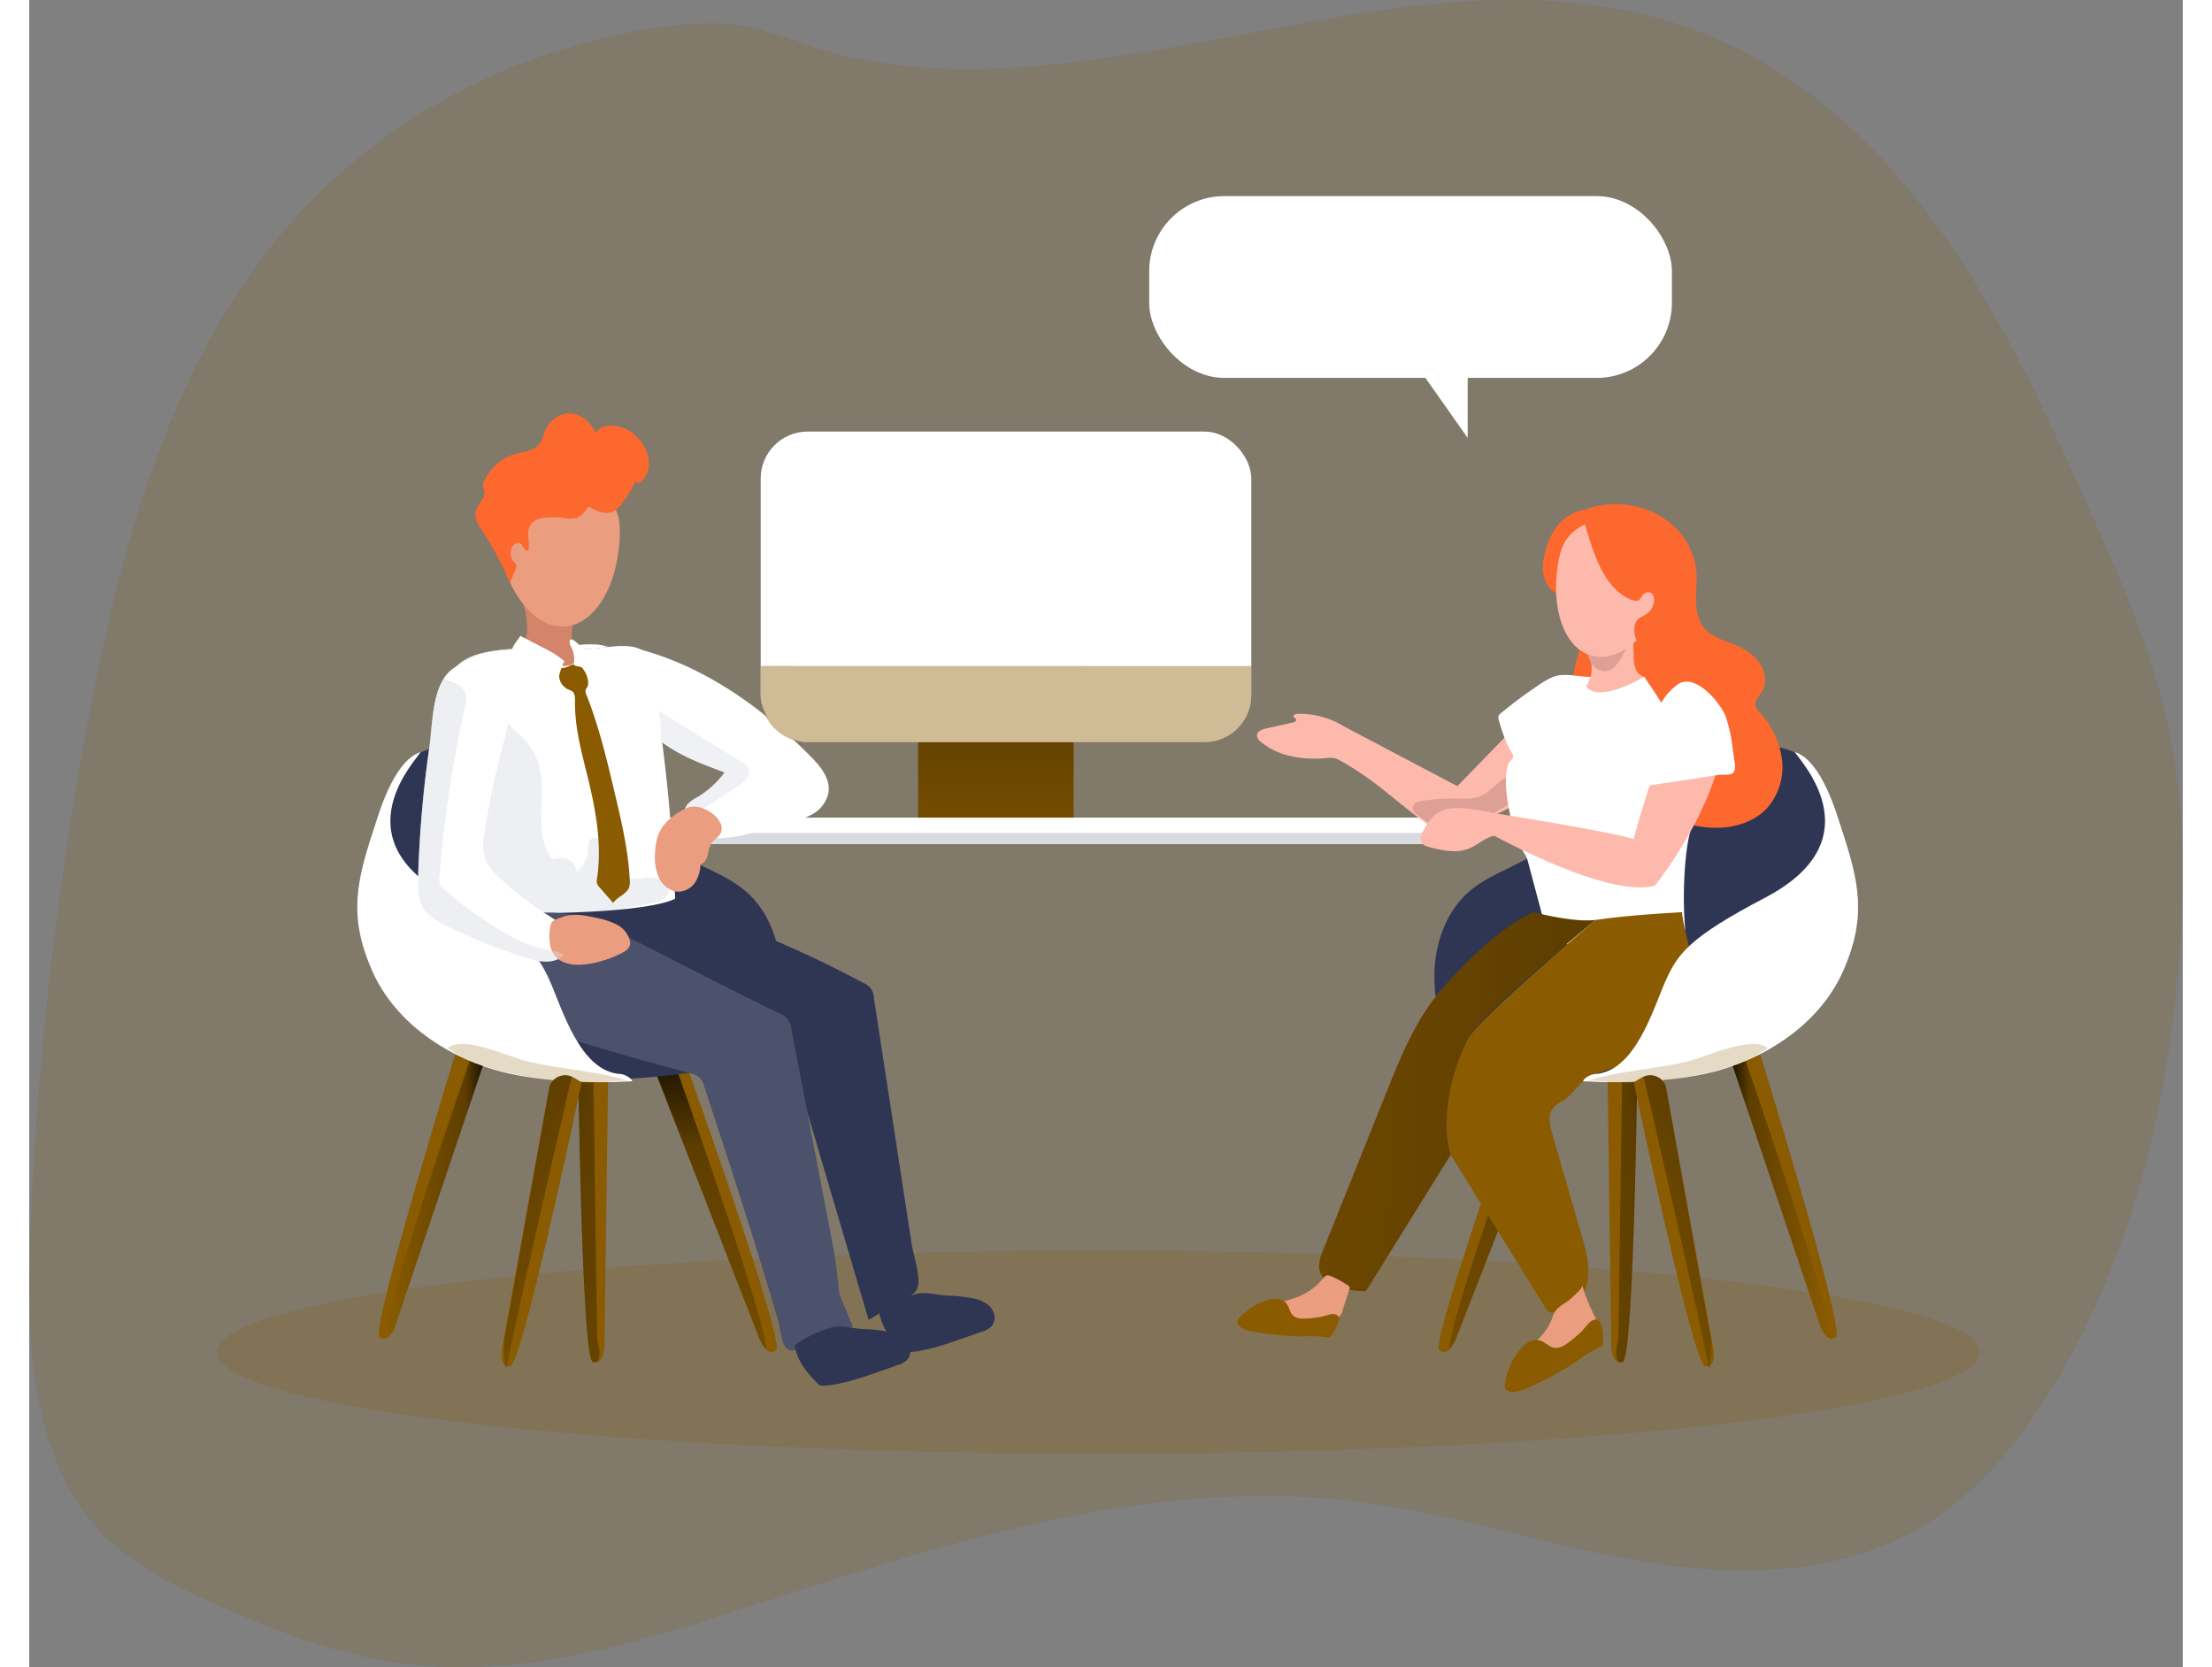 <svg id="Layer_1" data-name="Layer 1" xmlns="http://www.w3.org/2000/svg" xmlns:xlink="http://www.w3.org/1999/xlink" viewBox="0 0 660.78 511.55" width="406" height="306" class="illustration styles_illustrationTablet__1DWOa"><rect x="0" y="0" width="660.78" height="511.55" fill="#808080" stroke="none"/><defs><linearGradient id="linear-gradient" x1="296.85" y1="197.86" x2="296.21" y2="285.88" gradientUnits="userSpaceOnUse"><stop offset="0.01"></stop><stop offset="0.08" stop-opacity="0.69"></stop><stop offset="0.21" stop-opacity="0.32"></stop><stop offset="1" stop-opacity="0"></stop></linearGradient><linearGradient id="linear-gradient-2" x1="536.88" y1="409.9" x2="567.57" y2="409.9" xlink:href="#linear-gradient"></linearGradient><linearGradient id="linear-gradient-3" x1="467.94" y1="363.87" x2="468.42" y2="525.67" xlink:href="#linear-gradient"></linearGradient><linearGradient id="linear-gradient-4" x1="538.08" y1="410.25" x2="412.93" y2="432.65" xlink:href="#linear-gradient"></linearGradient><linearGradient id="linear-gradient-5" x1="3846.86" y1="388.25" x2="4166.28" y2="374.09" gradientTransform="matrix(-1, 0, 0, 1, 4404.37, 0)" xlink:href="#linear-gradient"></linearGradient><linearGradient id="linear-gradient-6" x1="556.84" y1="398.99" x2="472.83" y2="449.67" xlink:href="#linear-gradient"></linearGradient><linearGradient id="linear-gradient-7" x1="3943.59" y1="409.9" x2="3974.28" y2="409.9" gradientTransform="matrix(-1, 0, 0, 1, 4099.55, 0)" xlink:href="#linear-gradient"></linearGradient><linearGradient id="linear-gradient-8" x1="3874.65" y1="363.87" x2="3875.13" y2="525.67" gradientTransform="matrix(-1, 0, 0, 1, 4099.55, 0)" xlink:href="#linear-gradient"></linearGradient><linearGradient id="linear-gradient-9" x1="3944.79" y1="410.25" x2="3819.64" y2="432.65" gradientTransform="matrix(-1, 0, 0, 1, 4099.55, 0)" xlink:href="#linear-gradient"></linearGradient><linearGradient id="linear-gradient-10" x1="3963.56" y1="398.99" x2="3879.54" y2="449.67" gradientTransform="matrix(-1, 0, 0, 1, 4099.55, 0)" xlink:href="#linear-gradient"></linearGradient></defs><title>5. Consulting</title><path d="M94.42,115.5c-34.85,40.57-49.87,94.3-60,146.82A1077,1077,0,0,0,15.77,427c-1.17,32.45.73,68.86,24.32,91.16C48.91,526.51,60,532,71.07,537c19.73,8.94,40.25,16.83,61.78,19.25,35.68,4,71.13-7.19,105.28-18.3,60.16-19.57,122.71-39.55,185.48-31.63,29.11,3.67,57.15,13.27,86.08,18.18s60.26,4.68,85.66-10c17.67-10.23,31-26.64,41.52-44.14,23.61-39.27,34.76-85,38.33-130.71,1.76-22.57,1.73-45.44-2.64-67.65-5-25.38-15.52-49.29-26.14-72.87-13-28.93-26.47-57.94-45.06-83.65S558.51,67.28,529,55.67C472.83,33.6,411.41,53.12,354.65,62c-29,4.51-59,7.42-87.94.89-13.93-3.14-25.11-9.6-39.4-10.11-15.07-.53-31.22,3-45.6,7.15C148.14,69.62,117.23,88.93,94.42,115.5Z" transform="translate(-15.51 -45.53)" fill="#8a5b00" opacity="0.18" style="isolation: isolate;"></path><rect x="272.75" y="212.35" width="47.7" height="38.96" fill="#8a5b00"></rect><rect x="272.75" y="212.35" width="47.7" height="38.96" fill="url(#linear-gradient)"></rect><rect x="224.44" y="132.42" width="150.53" height="95.29" rx="14.38" fill="#fff"></rect><rect x="185.01" y="250.87" width="253.37" height="8.07" fill="#fff"></rect><rect x="185.01" y="255.57" width="253.37" height="3.37" fill="#d9dbe2"></rect><ellipse cx="328.02" cy="414.87" rx="270.48" ry="31.16" fill="#8a5b00" opacity="0.18" style="isolation: isolate;"></ellipse><path d="M545.07,363.91s27.82,89.74,24.8,91.94-4.93-3.78-4.93-3.78l-28.06-83.4Z" transform="translate(-15.51 -45.53)" fill="#8a5b00"></path><path d="M485.27,374.27l-.26.65-31.7,81.33a10.17,10.17,0,0,1-2.13,3.38,2.06,2.06,0,0,1-3,.18C445.32,457.47,475.1,374,475.1,374Z" transform="translate(-15.51 -45.53)" fill="#8a5b00"></path><path d="M509,368.3s-1,93.94-4.53,95.11-3.53-5.11-3.53-5.11l-1.2-88Z" transform="translate(-15.51 -45.53)" fill="#8a5b00"></path><path d="M540.1,365s30.28,87,27.25,89.16-2.41-2.1-2.41-2.1l-28.06-83.4Z" transform="translate(-15.51 -45.53)" fill="url(#linear-gradient-2)"></path><path d="M485,374.92l-31.7,81.33a10.17,10.17,0,0,1-2.13,3.38c.11-9.32,27.09-84.86,27.09-84.86Z" transform="translate(-15.51 -45.53)" fill="url(#linear-gradient-3)"></path><path d="M509,368.3s-1,93.94-4.53,95.11-1.35-7.08-1.35-7.08l1.25-87Z" transform="translate(-15.51 -45.53)" fill="url(#linear-gradient-4)"></path><path d="M570.52,342.44c-6.64,15.31-21.58,25.87-37.59,30.61-12.48,3.69-25.63,4.26-38.71,3.51q-5.49-.29-11-.83c-6.4-.65-12.89-1.48-18.88-3.82s-11.57-6.38-14.61-12.09a29.23,29.23,0,0,1-3-12.06c-.63-10.74,2.77-22.16,11-29,6.46-5.4,14.89-7.5,21.59-12.51,7.5-5.63,15.2-10.66,23.14-15.72s16-10.17,24.88-13.39,18.78-4.43,27.76-1.58c3.11,1,7.9,3.41,12.59,14.89C574.5,306.86,577.58,326.15,570.52,342.44Z" transform="translate(-15.51 -45.53)" fill="#2f3653"></path><path d="M521.35,233.7c-3.19,4.37-12.91,8.59-12.91,8.59-1.12-4.32,1.27-5.92,1.27-5.92,2.49.22,5.76-5.85,4.69-7.76-1.32-2.38-3.15-1.53-4.37-.51a11.54,11.54,0,0,1-4.41-8.15c-.16-1.87,3.07-7.15-3.12-9.44s-14.91,0-14.91,0-2.25-5.77,5-8.53c16.27-6.22,35.61,4.39,34.53,22.62-.29,4.94-.62,10.55,2.8,14.12,1.87,1.94,4.51,2.88,7,3.86,3.25,1.26,6.55,2.79,8.83,5.44s3.25,6.71,1.44,9.7c-.86,1.43-2.35,2.8-2,4.43a4.61,4.61,0,0,0,1.25,1.91,26.46,26.46,0,0,1,6.87,14.51,18.94,18.94,0,0,1-4.72,15.07c-5,5.25-13,6.62-20.17,5.54-5.8-.88-11.54-3.28-15.48-7.63-6-6.63-6.75-16.26-8.42-25a5.21,5.21,0,0,0-1.24-2.92c-1.75-1.64-4.56-.31-6.95-.37-4.13-.09-6.9-4.62-7-8.74s1.57-8,2.41-12.09.58-8.81-2.55-11.5c-1.17-1-2.63-1.63-3.89-2.53-5.58-4-5.25-13.23-.49-18.19s12.4-6.18,19.17-5c5.44,1,17.72,4,20.24,9S524.56,229.32,521.35,233.7Z" transform="translate(-15.51 -45.53)" fill="#fc682d"></path><path d="M479.94,259.75l-26.23,27-34.82-18.36a25.87,25.87,0,0,0-14.33-3.83c-.52,0-1.22.3-1.1.8s.7.54.79,1-.47.74-.93.84L395,269.05c-1.22.28-2.7.85-2.77,2.1a2.73,2.73,0,0,0,1.25,2.06c5.49,4.57,13.19,5.57,20.31,4.91a7.25,7.25,0,0,1,2.08,0,6.76,6.76,0,0,1,1.92.81,86.47,86.47,0,0,1,7.81,4.89c6.83,4.8,12.94,10.57,19.87,15.23a9.94,9.94,0,0,0,4.82,2.05,10.54,10.54,0,0,0,4.51-1.09c10-4,20.25-8.27,27.86-15.89a7,7,0,0,0,1.62-2.16,7.67,7.67,0,0,0,.39-2.57q.15-5.49-.14-11a10.58,10.58,0,0,0-1.07-4.83,3.8,3.8,0,0,0-4.2-1.95" transform="translate(-15.51 -45.53)" fill="#fdbaac"></path><path d="M463.35,288.23a14.58,14.58,0,0,1-2.75,1.66c-2.12.89-4.51.72-6.81.66a61.59,61.59,0,0,0-10.42.62,5.47,5.47,0,0,0-2.44.77,2,2,0,0,0-.84,2.24,2.94,2.94,0,0,0,1,1.11c2.79,2.25,5.79,4.59,9.35,5,4.26.56,8.34-1.7,12-3.88L470.1,292a8.21,8.21,0,0,0,2.92-2.39c1.07-1.65,1.32-6.26-1.28-6.74C469.61,282.45,465,287,463.35,288.23Z" transform="translate(-15.51 -45.53)" fill="#dea095"></path><path d="M483.8,253a7.25,7.25,0,0,1,1.55-.32c2.64-.25,5.64.4,8.29.52,3.73.16,7.47.25,11.21.13,7.13-.21,18.83-1,25.21,6.8,7.91,9.63,1.09,26.56-4.43,39.26-2,4.74-3.06,20.09-2,31.31,0,0-22.2,7.77-41.73,3.72l-6.7-25.14c-.37-1.3-1.53-2.68-2.1-3.92a45.27,45.27,0,0,1-3.36-10.54c-.8-4.2-2-11.19-.2-15.23.27-.62,1.2-1.1,1.28-1.75.11-.9-1.08-2.4-1.45-3.21a48.2,48.2,0,0,1-2.93-8.14,2.13,2.13,0,0,1-.06-1.34,2.24,2.24,0,0,1,.76-.86c2.93-2.35,5.87-4.7,9-6.82C478.27,256,481.1,253.82,483.8,253Z" transform="translate(-15.51 -45.53)" fill="#fff"></path><path d="M508.53,235.21c-1.48,4.71-7.67,13-14.75,11.09a9.12,9.12,0,0,1-.56,9.71s2.3,5.87,17.84-2.81c0,0-4.2-.35-3.06-9a18.62,18.62,0,0,1,3.06-8.28A1.52,1.52,0,0,1,508.53,235.21Z" transform="translate(-15.51 -45.53)" fill="#fdbaac"></path><path d="M507.82,237.58s-3.41,14.49-9.19,13.88-5.41-9.43-5.41-9.43Z" transform="translate(-15.51 -45.53)" fill="#dea095"></path><path d="M538,265.38a17.4,17.4,0,0,0-3.7-12.37c-3.24-3.78-8.21-5.48-12.84-7.32-2-.78-4.08-1.79-4.91-3.73-.55-1.28-.43-2.74-.65-4.12s-1-2.88-2.42-3.07a3.26,3.26,0,0,0-2.37.83c-2.94,2.26-3.88,6.41-3.21,10.06s2.68,6.88,4.76,9.94,4.28,6.12,5.46,9.63c.89,2.67,1.15,5.51,1.8,8.25,1.44,6,6.49,9.6,12.42,6.18C536.43,277.29,537.71,269.59,538,265.38Z" transform="translate(-15.51 -45.53)" fill="#fc682d"></path><path d="M492.54,202s-9.42.55-12.22,14.2,10.81,13.42,10.81,13.42l8.27-23.68Z" transform="translate(-15.51 -45.53)" fill="#fc682d"></path><path d="M498.82,247c-8.53.71-13.71-7.25-14.67-17.65-.1-1.14-.14-2.3-.14-3.49a42.56,42.56,0,0,1,1.16-10.07c3.73-16,26.46-9.57,26.46-9.57C529.44,214.21,513.64,245.77,498.82,247Z" transform="translate(-15.51 -45.53)" fill="#fdbaac"></path><path d="M492.72,205.86c2.22,7.71,5.19,18.67,12.72,22.9.86.48,2.45,1.29,3.48,1.08s1-1.15,1.94-2a2,2,0,0,1,2.27-.39,2.35,2.35,0,0,1,.93,2,5.49,5.49,0,0,1-2.64,4.71,13.52,13.52,0,0,0-2.13,1.22,4.26,4.26,0,0,0-1.26,2.78,7.45,7.45,0,0,0,3.68,7.12,1.05,1.05,0,0,0,.51.16,1,1,0,0,0,.56-.33l3.37-3.08a27.93,27.93,0,0,0,4.31-4.59,14,14,0,0,0,2.4-7.75c0-1.25-.5-2.51-.48-3.71a18,18,0,0,1,1.25-4.6,16.31,16.31,0,0,0,1.14-6c-.27-4-3.6-7.18-7.19-9-5.68-2.81-12.24-3.13-18.58-3.2a9.61,9.61,0,0,0-3.73.5C494.18,204.29,493.73,205.49,492.72,205.86Z" transform="translate(-15.51 -45.53)" fill="#fc682d"></path><path d="M507.82,303l6.51,14.3s14-17.46,19.33-36.31c4.66-16.66-3.6-20.85-3.6-20.85-6.32-2.32-10.61,6.69-16.82,24.89C509.82,295,507.82,303,507.82,303Z" transform="translate(-15.51 -45.53)" fill="#fdbaac"></path><path d="M514.33,317.27s.25-11.63-5.42-13.94-45.41-8.54-45.41-8.54l-3.73,4.3S498.79,321.59,514.33,317.27Z" transform="translate(-15.51 -45.53)" fill="#fdbaac"></path><path d="M449.93,348l.48-.5c-1.93,2.17-3.22,3.73-3.62,4.21Q448.26,349.77,449.93,348Z" transform="translate(-15.51 -45.53)" fill="#dc9ed5"></path><path d="M526,350.28c-1.16,6.77-5.78,12.59-11.41,16.54s-12.21,6.27-18.8,8.27c-3.89,1.19-6.31,6.18-9.82,8.25a8.85,8.85,0,0,0-3.23,2.7c-1.28,2.07-.64,4.75,0,7.09q4.47,15.53,9,31.05c1.49,5.14,3,10.59,1.58,15.76s-6.86,9.62-11.93,7.91q-14.87-24-29.74-48s-4.89-19.32,5.37-35.75c4.43-7.08,39.13-36.3,39.13-36.3,8.87-1.29,17.89-1.89,26.46-2.38C523.62,333.76,527.44,342,526,350.28Z" transform="translate(-15.51 -45.53)" fill="#8a5b00"></path><path d="M496.18,327.77s-35.41,28.82-39.13,36.3c-10.39,20.87-5.37,35.75-5.37,35.75q-13,20.91-26,41.82c-6,.13-14.09-1.5-14.39-7.52a11.76,11.76,0,0,1,1.18-4.89q9.8-24.41,19.59-48.8c3.87-9.68,7.88-19.56,14.08-27.86l.55-.72,0-.06.08-.1c.4-.48,1.69-2,3.62-4.21l0-.06c5.63-6.29,16.62-17.55,26.78-22,0,0,11.79,3.25,18.9,2.38Z" transform="translate(-15.51 -45.53)" fill="#8a5b00"></path><path d="M496.18,327.77s-35.41,28.82-39.13,36.3c-10.39,20.87-5.37,35.75-5.37,35.75q-13,20.91-26,41.82c-6,.13-14.09-1.5-14.39-7.52a11.76,11.76,0,0,1,1.18-4.89q9.8-24.41,19.59-48.8c3.87-9.68,7.88-19.56,14.08-27.86l.55-.72,0-.06.08-.1c.4-.48,1.69-2,3.62-4.21l0-.06c5.63-6.29,16.62-17.55,26.78-22,0,0,11.79,3.25,18.9,2.38Z" transform="translate(-15.51 -45.53)" fill="url(#linear-gradient-5)"></path><path d="M478,457c-2.32,2.14-5.41,4.28-5.3,7.44a1.49,1.49,0,0,0,.25.88,1.73,1.73,0,0,0,1.21.5c7.14.79,13.78-3.56,19.33-8.13,1.4-1.15,2.86-2.47,3.19-4.25s-.61-3.57-1.42-5.21a50,50,0,0,1-3.21-8.3c.25.85-3.34,3.87-3.95,4.4-1.28,1.12-3.17,1.93-4.17,3.29s-1.21,3-2,4.35A20.55,20.55,0,0,1,478,457Z" transform="translate(-15.51 -45.53)" fill="#eb9d80"></path><path d="M404.3,443.62c-2.51.89-5.42,1.37-7,3.5a2.38,2.38,0,0,0-.53,1.33c0,1.32,1.53,2,2.82,2.3,5.15,1.05,10.47.31,15.67-.44a3.24,3.24,0,0,0,3.28-2.93l2.05-6.32a.94.94,0,0,0,.07-.59,1,1,0,0,0-.42-.46,26.92,26.92,0,0,0-4.47-2.53c-2.11-1-2.25-.91-3.66.76A18.47,18.47,0,0,1,404.3,443.62Z" transform="translate(-15.51 -45.53)" fill="#eb9d80"></path><path d="M459.24,294c-4.11-.65-8.73-1.18-12.05,1.31a15.68,15.68,0,0,0-3.8,4.87c-.65,1.11-1.31,2.44-.78,3.6s1.83,1.52,3,1.81c3.79.92,7.87,1.78,11.5.36,2.68-1,4.85-3.27,7.66-3.94a3.73,3.73,0,0,0,1.35-.46,2.31,2.31,0,0,0,.77-1.24C468.58,294.67,463,294.53,459.24,294Z" transform="translate(-15.51 -45.53)" fill="#fdbaac"></path><path d="M415.21,455.11a1.79,1.79,0,0,1-.64.72,1.93,1.93,0,0,1-1.28,0,35.2,35.2,0,0,0-7-.24A95.78,95.78,0,0,1,392,454.29c-2.06-.3-4.35-.73-5.54-2.43a1.32,1.32,0,0,1-.28-.67,1.56,1.56,0,0,1,.41-1,17.43,17.43,0,0,1,7.86-5.36,9.88,9.88,0,0,1,3.58-.78,4.21,4.21,0,0,1,3.26,1.45c.85,1.08,1,2.63,1.93,3.6s2.53,1.09,3.93,1a31.6,31.6,0,0,0,4.84-.55c1.21-.23,3-1.06,4.2-.75C419,449.57,416,453.7,415.21,455.11Z" transform="translate(-15.51 -45.53)" fill="#8a5b00"></path><path d="M498.47,457.1a2,2,0,0,1-.14,1.09,2.23,2.23,0,0,1-1.21.83,39.08,39.08,0,0,0-6.83,4.25A108.36,108.36,0,0,1,476,471.08c-2.14,1-4.59,2.07-6.8,1.22a1.54,1.54,0,0,1-.69-.45,1.76,1.76,0,0,1-.24-1.2,19.87,19.87,0,0,1,4-10.08,11.16,11.16,0,0,1,2.91-3,4.8,4.8,0,0,1,4-.7c1.49.48,2.59,1.87,4.12,2.18s3.1-.57,4.39-1.51a36.42,36.42,0,0,0,4.24-3.61c1-1,2.15-2.9,3.5-3.38C498.53,449.44,498.36,455.24,498.47,457.1Z" transform="translate(-15.51 -45.53)" fill="#8a5b00"></path><path d="M536.19,265.81a47.29,47.29,0,0,1,2,9.39l.61,4.3a4.71,4.71,0,0,1-.14,2.69c-.71,1.51-3.58.89-5,1.12-2.54.41-5.07.81-7.61,1.2q-7.62,1.17-15.24,2.24A30.38,30.38,0,0,1,511,279c.47-2.44,1.52-4.73,2.12-7.14.49-2,.67-4,1.18-6a18.58,18.58,0,0,1,6.94-10.25c5.35-3.91,13.2,5.56,14.84,9.82Z" transform="translate(-15.51 -45.53)" fill="#fff" style="isolation: isolate;"></path><path d="M570.52,342.44c-6.64,15.31-21.58,25.87-37.59,30.61-12.48,3.69-25.63,4.26-38.71,3.51,0-.89.52-1.43,1.61-1.48,12.53-.63,17.72-17.1,21.48-25.48s6.33-18.91,30.8-28.62c23.84-9.44,20.93-27.2,22.12-23.62C575.86,314.2,577.58,326.15,570.52,342.44Z" transform="translate(-15.51 -45.53)" fill="#2f3653"></path><path d="M572.23,343.14c-6.64,15.3-21.58,25.86-37.59,30.61-12.48,3.68-29.24,4.31-42.32,3.55,0-.88,2.42-2.17,3.51-2.22,12.53-.63,18-20.19,21.76-28.57s7.21-13.3,30.52-25.53c34.83-18.26,9.63-43.1,9.19-44.69,8.35,2.69,13,19.66,14.18,23.24C577.11,316.37,579.29,326.84,572.23,343.14Z" transform="translate(-15.51 -45.53)" fill="#fff"></path><path d="M524.92,371.07c-10.59,2.7-21.8,2.8-32.11,6.45,3.27-1.16,10.12.64,13.76.53a100.8,100.8,0,0,0,14.91-1.57c8.71-1.58,20.25-4,27.43-9.37C544.23,363.13,530.1,369.75,524.92,371.07Z" transform="translate(-15.51 -45.53)" fill="#8a5b00" opacity="0.23"></path><path d="M531.27,464.48a2,2,0,0,1-.52.23,2.36,2.36,0,0,1-1,.05c-3.71-.46-21.92-87.17-21.92-87.17l2.49-1.45c.18-.1.39-.21.57-.29a5.11,5.11,0,0,1,6.77,2.91l0,.1a4.21,4.21,0,0,1,.23.81l14.32,79.41S533.06,463.26,531.27,464.48Z" transform="translate(-15.51 -45.53)" fill="#8a5b00"></path><path d="M531.68,457.34s-.15,5-.41,7.14c-.16,1-.31,1.4-.52.23v0c-1.79-10.49-16.66-74.88-19.87-88.84a5.11,5.11,0,0,1,6.77,2.91l0,.1Z" transform="translate(-15.51 -45.53)" fill="url(#linear-gradient-6)"></path><path d="M147.77,363.91S120,453.65,123,455.85s4.92-3.78,4.92-3.78L156,368.67Z" transform="translate(-15.51 -45.53)" fill="#8a5b00"></path><path d="M207.57,374.27l.26.65,31.7,81.33a10.17,10.17,0,0,0,2.13,3.38,2.06,2.06,0,0,0,3,.18c2.9-2.34-26.88-85.77-26.88-85.77Z" transform="translate(-15.51 -45.53)" fill="#8a5b00"></path><path d="M183.9,368.3s1,93.94,4.52,95.11S192,458.3,192,458.3l1.2-88Z" transform="translate(-15.51 -45.53)" fill="#8a5b00"></path><path d="M152.74,365s-30.28,87-27.25,89.16,2.41-2.1,2.41-2.1L156,368.67Z" transform="translate(-15.51 -45.53)" fill="url(#linear-gradient-7)"></path><path d="M207.83,374.92l31.7,81.33a10.17,10.17,0,0,0,2.13,3.38c-.1-9.32-27.09-84.86-27.09-84.86Z" transform="translate(-15.51 -45.53)" fill="url(#linear-gradient-8)"></path><path d="M183.9,368.3s1,93.94,4.52,95.11,1.35-7.08,1.35-7.08l-1.25-87Z" transform="translate(-15.51 -45.53)" fill="url(#linear-gradient-9)"></path><path d="M122.32,342.44c6.64,15.31,21.58,25.87,37.59,30.61,12.48,3.69,25.63,4.26,38.71,3.51q5.49-.29,10.95-.84c6.4-.64,12.89-1.47,18.88-3.81s11.57-6.38,14.61-12.09a29.12,29.12,0,0,0,3-12.06c.63-10.74-2.77-22.16-11-29-6.46-5.4-14.89-7.5-21.59-12.51-7.5-5.63-15.2-10.66-23.14-15.72s-16-10.17-24.88-13.39-18.78-4.43-27.76-1.58c-3.11,1-7.9,3.41-12.59,14.89C118.35,306.86,115.26,326.15,122.32,342.44Z" transform="translate(-15.51 -45.53)" fill="#2f3653"></path><path d="M146.11,286.7a41.51,41.51,0,0,1,2.78,8c.6,3.36,1.63,6.66,2.22,10.05a113.61,113.61,0,0,1,1.69,20.59c0,2.73,0,5.81,1.95,7.7,1.32,1.27,3.21,1.68,5,2,3.53.71,6.72,2.11,10.25,2.71a69.49,69.49,0,0,0,11.62.7c11.46,0,32.78-1.28,32.07-17.26a539.93,539.93,0,0,0-4.76-53.92c-.86-6.06-1-13.05-2.87-18.88-1.54-4.91-7.26-4.95-12-4.45l-.9.1c-.92.09-1.84.21-2.73.32a128.2,128.2,0,0,1-19,.56c-7.13-.22-18.55-.93-25.56,5.79a15.89,15.89,0,0,0-1.37,1.47C137.53,260.69,141.27,274.5,146.11,286.7Z" transform="translate(-15.51 -45.53)" fill="#fff"></path><path d="M172.69,284.93c.61,8-1.66,16.53,2.54,23.22a2.05,2.05,0,0,0,.87.88,3,3,0,0,0,1.79-.2,4.66,4.66,0,0,1,5.56,4.22,8.78,8.78,0,0,0,3.47-6.35c.09-1.39,0-3.08,1.16-3.84,1.5-1,3.44.77,3.76,2.53s-.18,3.62.32,5.34c.64,2.25,2.89,3.72,5.17,4.2a24,24,0,0,0,7,0,10,10,0,0,1,5,.53c1.54.73,2.73,2.48,2.26,4.12-.56,1.95-2.92,2.63-4.92,3l-27.46,5.12-14.13,2.64c-3.09.57-8.55,3.3-8.65-1.27a75.76,75.76,0,0,0-3.18-20.17c-.79-2.64-.88-5.34-1.65-7.9-.94-3.11-2.67-6.09-3.73-9.2a89.7,89.7,0,0,1-4.29-19.29c-.5-4.62-.18-10.19,3.78-12.6,2.86-1.73,6.71-1,9.4,1,3.28,2.43,4.79,6.25,7.82,8.81,3.52,3,6.26,6.38,7.44,10.95A25,25,0,0,1,172.69,284.93Z" transform="translate(-15.51 -45.53)" fill="#d9dbe2" opacity="0.43"></path><path d="M186.69,256.42a3.26,3.26,0,0,0-.51,1,2.29,2.29,0,0,0,.23,1.14c3.86,9.68,6.28,19.86,8.68,30,2.12,8.92,4.25,17.91,4.69,27.07a5.83,5.83,0,0,1-.15,2c-.7,2.26-3.65,3-4.94,4.95l-4.29-4.9a3.21,3.21,0,0,1-.66-1,3.25,3.25,0,0,1,0-1.58c1.45-9.79-.16-19.78-2.45-29.42-2-8.28-4.47-16.57-4.32-25.08,0-1,0-2.22-.77-2.89a5.32,5.32,0,0,0-1.42-.68,4.8,4.8,0,0,1-2.16-6.5,5.82,5.82,0,0,0,2.61-.67,3.92,3.92,0,0,1,2.65-.35C185.86,250.19,187.82,254.56,186.69,256.42Z" transform="translate(-15.51 -45.53)" fill="#8a5b00"></path><path d="M145.88,250.73c7-6.72,18.43-6,25.56-5.79a128.2,128.2,0,0,0,19-.56c.89-.11,1.81-.23,2.73-.32-3.77-1.54-9.12-.51-13.14-.38q-9.14.3-18.27,1.11C156,245.32,149.62,246.31,145.88,250.73Z" transform="translate(-15.51 -45.53)" fill="#fff"></path><path d="M167.5,225.59c1.6,5,8.06,9.82,15.62,7.74,0,0-3,9,.75,14.49,0,0-2.45,6.27-19.07-3,0,0,4.49-.37,3.27-9.59a19.78,19.78,0,0,0-3.27-8.85A1.62,1.62,0,0,0,167.5,225.59Z" transform="translate(-15.51 -45.53)" fill="#d5846c"></path><path d="M175.65,237.22c8.76,2.58,15.9-4.64,19.15-15.32.35-1.16.65-2.38.9-3.62a46.38,46.38,0,0,0,1-10.79C196.19,190,171,191.78,171,191.78,150.66,196.31,160.4,232.74,175.65,237.22Z" transform="translate(-15.51 -45.53)" fill="#eb9d80"></path><path d="M230.13,346.1l-.52-.54c2.06,2.32,3.45,4,3.87,4.5C232.44,348.7,231.31,347.37,230.13,346.1Z" transform="translate(-15.51 -45.53)" fill="#dc9ed5"></path><path d="M155.11,193a15.73,15.73,0,0,1,7.19-7.29c2.88-1.52,7.08-1.22,9.44-3.59,1.27-1.27,1.52-3.2,2.25-4.84a8.54,8.54,0,0,1,3.58-3.91,7.75,7.75,0,0,1,3.36-1c3.65-.17,6.94,2.65,8.35,6,1-1.65,3.07-2.29,5-2.25,4.44.09,8.51,3.23,10.34,7.28a10.52,10.52,0,0,1,1,5.08,7,7,0,0,1-2.14,4.65,1.84,1.84,0,0,1-1,.54.8.8,0,0,1-.89-.52,37.52,37.52,0,0,1-4.67,7.44,6.42,6.42,0,0,1-2.39,2,5.24,5.24,0,0,1-2.94.17,11,11,0,0,1-3.78-1.46,1,1,0,0,0-.73-.22c-.26.07-.4.33-.53.57a5.7,5.7,0,0,1-3.55,2.9,11.71,11.71,0,0,1-4-.15,21.93,21.93,0,0,0-5.43,0,7.36,7.36,0,0,0-3.12,1,4.65,4.65,0,0,0-1.86,3.72c0,.57.56,5.27-.13,5.38-1.11.19-1.33-1.65-2.3-2.22s-1.91.17-2.41,1a4,4,0,0,0,.45,4.6,2.71,2.71,0,0,1,.76,1.06,2.07,2.07,0,0,1-.2,1.21l-1.71,4.3a103.55,103.55,0,0,0-8.21-15.56c-1.35-2-2.92-4.23-2.32-6.54s3.1-4,2.58-6.25c-.1-.43-.31-.83-.37-1.27A3.39,3.39,0,0,1,155.11,193Z" transform="translate(-15.51 -45.53)" fill="#fc682d"></path><path d="M169.55,325.75s10.67,26.63,19.23,29.42S250.48,374,250.48,374l22.59,76.54,5.84-3.58c2.21-1.36,7.49-3.32,8.83-5.53,1.78-2.91-.9-10.55-1.41-13.86l-2.31-15q-4.66-30.42-9.35-60.85a4.87,4.87,0,0,0-3.22-4.59A341.73,341.73,0,0,0,239.28,332c-5.38-2.2-10.81-4.24-16.28-6.18-1.08-.38-9.09-4.76-9.31-4.59C213.62,321.26,207.94,325.53,169.55,325.75Z" transform="translate(-15.51 -45.53)" fill="#2f3653"></path><path d="M266.73,453.35c-2.46-5.44-2.67-11.57-3.39-17.49-.53-4.46-1.38-8.87-2.23-13.28L249.49,361.9a6.22,6.22,0,0,0-4.39-5.72c-18.66-9.11-37-18.67-55.5-28.14,0,0-20-7.26-34.85,2.88,0,0-2,24.29,6.56,27.08q28.37,9.25,57.19,16.9A6.42,6.42,0,0,1,221,376a6.23,6.23,0,0,1,1.68,3.06c7,21.31,14,42.63,20.39,64.11q1.14,3.8,2.25,7.59c.57,1.93,1,7,2.41,8.34,1.87,1.89,4.34,0,6.84-1l13.64-5.5L224.09,345.72l-6.42-3.3" transform="translate(-15.51 -45.53)" fill="#4c516c"></path><path d="M297.46,443.07a44.87,44.87,0,0,1,6.74.67,11.3,11.3,0,0,1,5.71,2.32,5.41,5.41,0,0,1,1.77,3.16,4.12,4.12,0,0,1-1.05,3.41,7.3,7.3,0,0,1-2.77,1.49q-3.57,1.26-7.15,2.49c-5.11,1.76-10.3,3.54-15.7,3.83a2,2,0,0,1-.95-.1,2.16,2.16,0,0,1-.62-.47c-3.24-3.17-6.3-6.89-7.08-11.36a.9.9,0,0,1,0-.46,1,1,0,0,1,.38-.4,38.08,38.08,0,0,1,10.62-5C290.78,441.66,294,443,297.46,443.07Z" transform="translate(-15.51 -45.53)" fill="#2f3653"></path><path d="M271.61,453.33a44.87,44.87,0,0,1,6.74.67,11.3,11.3,0,0,1,5.71,2.32,5.41,5.41,0,0,1,1.77,3.16,4.12,4.12,0,0,1-1.05,3.41,7.3,7.3,0,0,1-2.77,1.49q-3.57,1.26-7.15,2.49c-5.11,1.76-10.3,3.54-15.7,3.83a2,2,0,0,1-1-.1,2.16,2.16,0,0,1-.62-.47c-3.24-3.17-6.3-6.89-7.08-11.36a.9.9,0,0,1,0-.46,1,1,0,0,1,.38-.4,38.08,38.08,0,0,1,10.62-5C264.93,451.92,268.1,453.25,271.61,453.33Z" transform="translate(-15.51 -45.53)" fill="#2f3653"></path><path d="M122.32,342.44c6.64,15.31,21.58,25.87,37.59,30.61,12.48,3.69,25.63,4.26,38.71,3.51,0-.89-.52-1.43-1.61-1.48-12.53-.63-17.72-17.1-21.48-25.48s-6.33-18.91-30.8-28.62c-23.84-9.44-20.93-27.2-22.12-23.62C117,314.2,115.26,326.15,122.32,342.44Z" transform="translate(-15.51 -45.53)" fill="#2f3653"></path><path d="M120.61,343.14c6.64,15.3,21.58,25.86,37.59,30.61,12.48,3.68,29.24,4.31,42.32,3.55,0-.88-2.42-2.17-3.51-2.22-12.53-.63-18-20.19-21.76-28.57S168,333.21,144.73,321c-34.83-18.26-9.63-43.1-9.19-44.69-8.35,2.69-13,19.66-14.18,23.24C115.73,316.37,113.55,326.84,120.61,343.14Z" transform="translate(-15.51 -45.53)" fill="#fff"></path><path d="M167.92,371.07c10.59,2.7,21.8,2.8,32.11,6.45-3.27-1.16-10.12.64-13.76.53a100.53,100.53,0,0,1-14.9-1.57c-8.72-1.58-20.25-4-27.44-9.37C148.61,363.13,162.74,369.75,167.92,371.07Z" transform="translate(-15.51 -45.53)" fill="#8a5b00" opacity="0.23"></path><path d="M161.57,464.48a2,2,0,0,0,.52.23,2.37,2.37,0,0,0,1,.05c3.71-.46,21.92-87.17,21.92-87.17l-2.49-1.45c-.18-.1-.39-.21-.57-.29a5.11,5.11,0,0,0-6.77,2.91l0,.1a3.61,3.61,0,0,0-.24.81l-14.32,79.41S159.78,463.26,161.57,464.48Z" transform="translate(-15.51 -45.53)" fill="#8a5b00"></path><path d="M161.16,457.34s.15,5,.41,7.14c.16,1,.31,1.4.52.23v0c1.79-10.49,16.66-74.88,19.87-88.84a5.11,5.11,0,0,0-6.77,2.91l0,.1Z" transform="translate(-15.51 -45.53)" fill="url(#linear-gradient-10)"></path><path d="M181.54,335.35a5.46,5.46,0,0,1-1.94,3.33,8.17,8.17,0,0,1-3.86,1.76c-2.71.43-5.48-.32-8.1-1.14a157.53,157.53,0,0,1-24.39-9.86c-2.58-1.3-5.23-2.76-6.78-5.2-1.71-2.74-1.73-6.19-1.64-9.41a350.78,350.78,0,0,1,3.49-40.29c.84-5.91.77-15.06,4.31-20.7a10.11,10.11,0,0,1,8.44-5c5.62-.34,10.27,5,11.3,10.52s-.57,11.18-2,16.62c-2,7.84-3.74,15.79-5,23.79-.59,3.56-1.05,7.42.66,10.61a15.88,15.88,0,0,0,3,3.7,92.56,92.56,0,0,0,15.63,12.25C178.07,328.48,182.13,331.38,181.54,335.35Z" transform="translate(-15.51 -45.53)" fill="#fff"></path><path d="M260.76,288.62a9.8,9.8,0,0,1-4.88,6.7,29.39,29.39,0,0,1-8,2.95l-11.48,3c-6,1.58-13.23,2.83-17.68-1.5a6.47,6.47,0,0,1-2-5.84,4,4,0,0,1,.69-1.49,9.69,9.69,0,0,1,3-2.23,28.62,28.62,0,0,0,8.47-7.67C222.08,280,215,277.41,209.31,273a28.42,28.42,0,0,1-3-2.6A30,30,0,0,1,198.15,255c-.5-2.44-1.35-6.52-.46-8.94,1.21-3.31,3.49-1.78,6.73-.85,12.39,3.56,23.85,9.91,34.09,17.64a161.1,161.1,0,0,1,16.71,14.72C258.23,280.58,261.35,284.37,260.76,288.62Z" transform="translate(-15.51 -45.53)" fill="#fff"></path><path d="M233.47,286.33c-4,2.77-8.12,5.44-12.28,8-1.21.75-2.89,1.48-3.92.48a1.71,1.71,0,0,1-.53-1,4,4,0,0,1,.69-1.49,9.69,9.69,0,0,1,3-2.23,28.62,28.62,0,0,0,8.47-7.67C222.08,280,215,277.41,209.31,273c0-.27,0-.54,0-.84,0-1-.21-8.28-.78-8.63l25.56,15.82a4.72,4.72,0,0,1,2.26,2.26C237,283.46,235.14,285.19,233.47,286.33Z" transform="translate(-15.51 -45.53)" fill="#d9dbe2" opacity="0.38"></path><path d="M208.7,301.21a16.75,16.75,0,0,0-1.15,5.87,15.55,15.55,0,0,0,1.27,8c1.26,2.43,3.87,4.32,6.59,4a6.43,6.43,0,0,0,4.54-3,10.46,10.46,0,0,0,1.51-5.35c1.25-.32,1.94-1.66,2.25-2.92a10.56,10.56,0,0,1,1.18-3.66c.76-1.07,2.07-1.67,2.71-2.82a3.74,3.74,0,0,0-.11-3.47c-1.64-3.17-6.77-5.91-10.13-4.44S210.26,297.64,208.7,301.21Z" transform="translate(-15.51 -45.53)" fill="#eb9d80"></path><path d="M176.46,338.35c2.11,3.14,6.57,3.56,10.31,3a32.86,32.86,0,0,0,10.9-3.6,4.09,4.09,0,0,0,2.08-1.93,3.17,3.17,0,0,0,0-1.88,7.81,7.81,0,0,0-4-4.74,23.48,23.48,0,0,0-6.05-2c-3.39-.77-7-1.54-10.27-.4s-3.88,1-4.24,4.28C175,333.46,175.09,336.34,176.46,338.35Z" transform="translate(-15.51 -45.53)" fill="#eb9d80"></path><path d="M166.21,240.64l6.79,3.52a31.45,31.45,0,0,1,6.68,4.2,29.34,29.34,0,0,0-2.39,8.67,32.1,32.1,0,0,0-6.17-5.88c-2.15-1.42-4.65-2.3-6.66-3.93C162.09,245.3,165,242.6,166.21,240.64Z" transform="translate(-15.51 -45.53)" fill="#fff"></path><path d="M187.51,247.32l3.17,4.22a1.93,1.93,0,0,1,.44.85,32.87,32.87,0,0,0-7.66-2.5,1,1,0,0,1-.75-.38,1,1,0,0,1-.05-.67,8.23,8.23,0,0,0-.77-4.63,3.7,3.7,0,0,1-.55-1.48c-.13-2.34,2.36.12,2.94.69A34.46,34.46,0,0,1,187.51,247.32Z" transform="translate(-15.51 -45.53)" fill="#fff"></path><path d="M390.48,249.89v9a14.37,14.37,0,0,1-14.37,14.38H254.33A14.38,14.38,0,0,1,240,258.86v-9Z" transform="translate(-15.51 -45.53)" fill="#8a5b00" opacity="0.41" style="isolation: isolate;"></path><path d="M179.6,338.68a8.17,8.17,0,0,1-3.86,1.76c-2.71.43-5.48-.32-8.1-1.14a157.53,157.53,0,0,1-24.39-9.86c-2.58-1.3-5.23-2.76-6.78-5.2-1.71-2.74-1.73-6.19-1.64-9.41a350.78,350.78,0,0,1,3.49-40.29c.84-5.91.77-15.06,4.31-20.7a25.47,25.47,0,0,1,3.06,1.1,6.4,6.4,0,0,1,3.31,2.55c.86,1.58.5,3.54.09,5.32a384.28,384.28,0,0,0-7.69,51.55,4.07,4.07,0,0,0,1.73,4.31A90.9,90.9,0,0,0,154,327.09c6,4,13.28,8.58,20.42,9.9C176.45,337.38,178.11,337.4,179.6,338.68Z" transform="translate(-15.51 -45.53)" fill="#d9dbe2" opacity="0.43"></path><rect x="343.64" y="60.17" width="160.39" height="55.78" rx="23.07" fill="#fff"></rect><polygon points="441.37 134.37 426.91 113.84 441.37 113.84 441.37 134.37" fill="#fff"></polygon></svg>